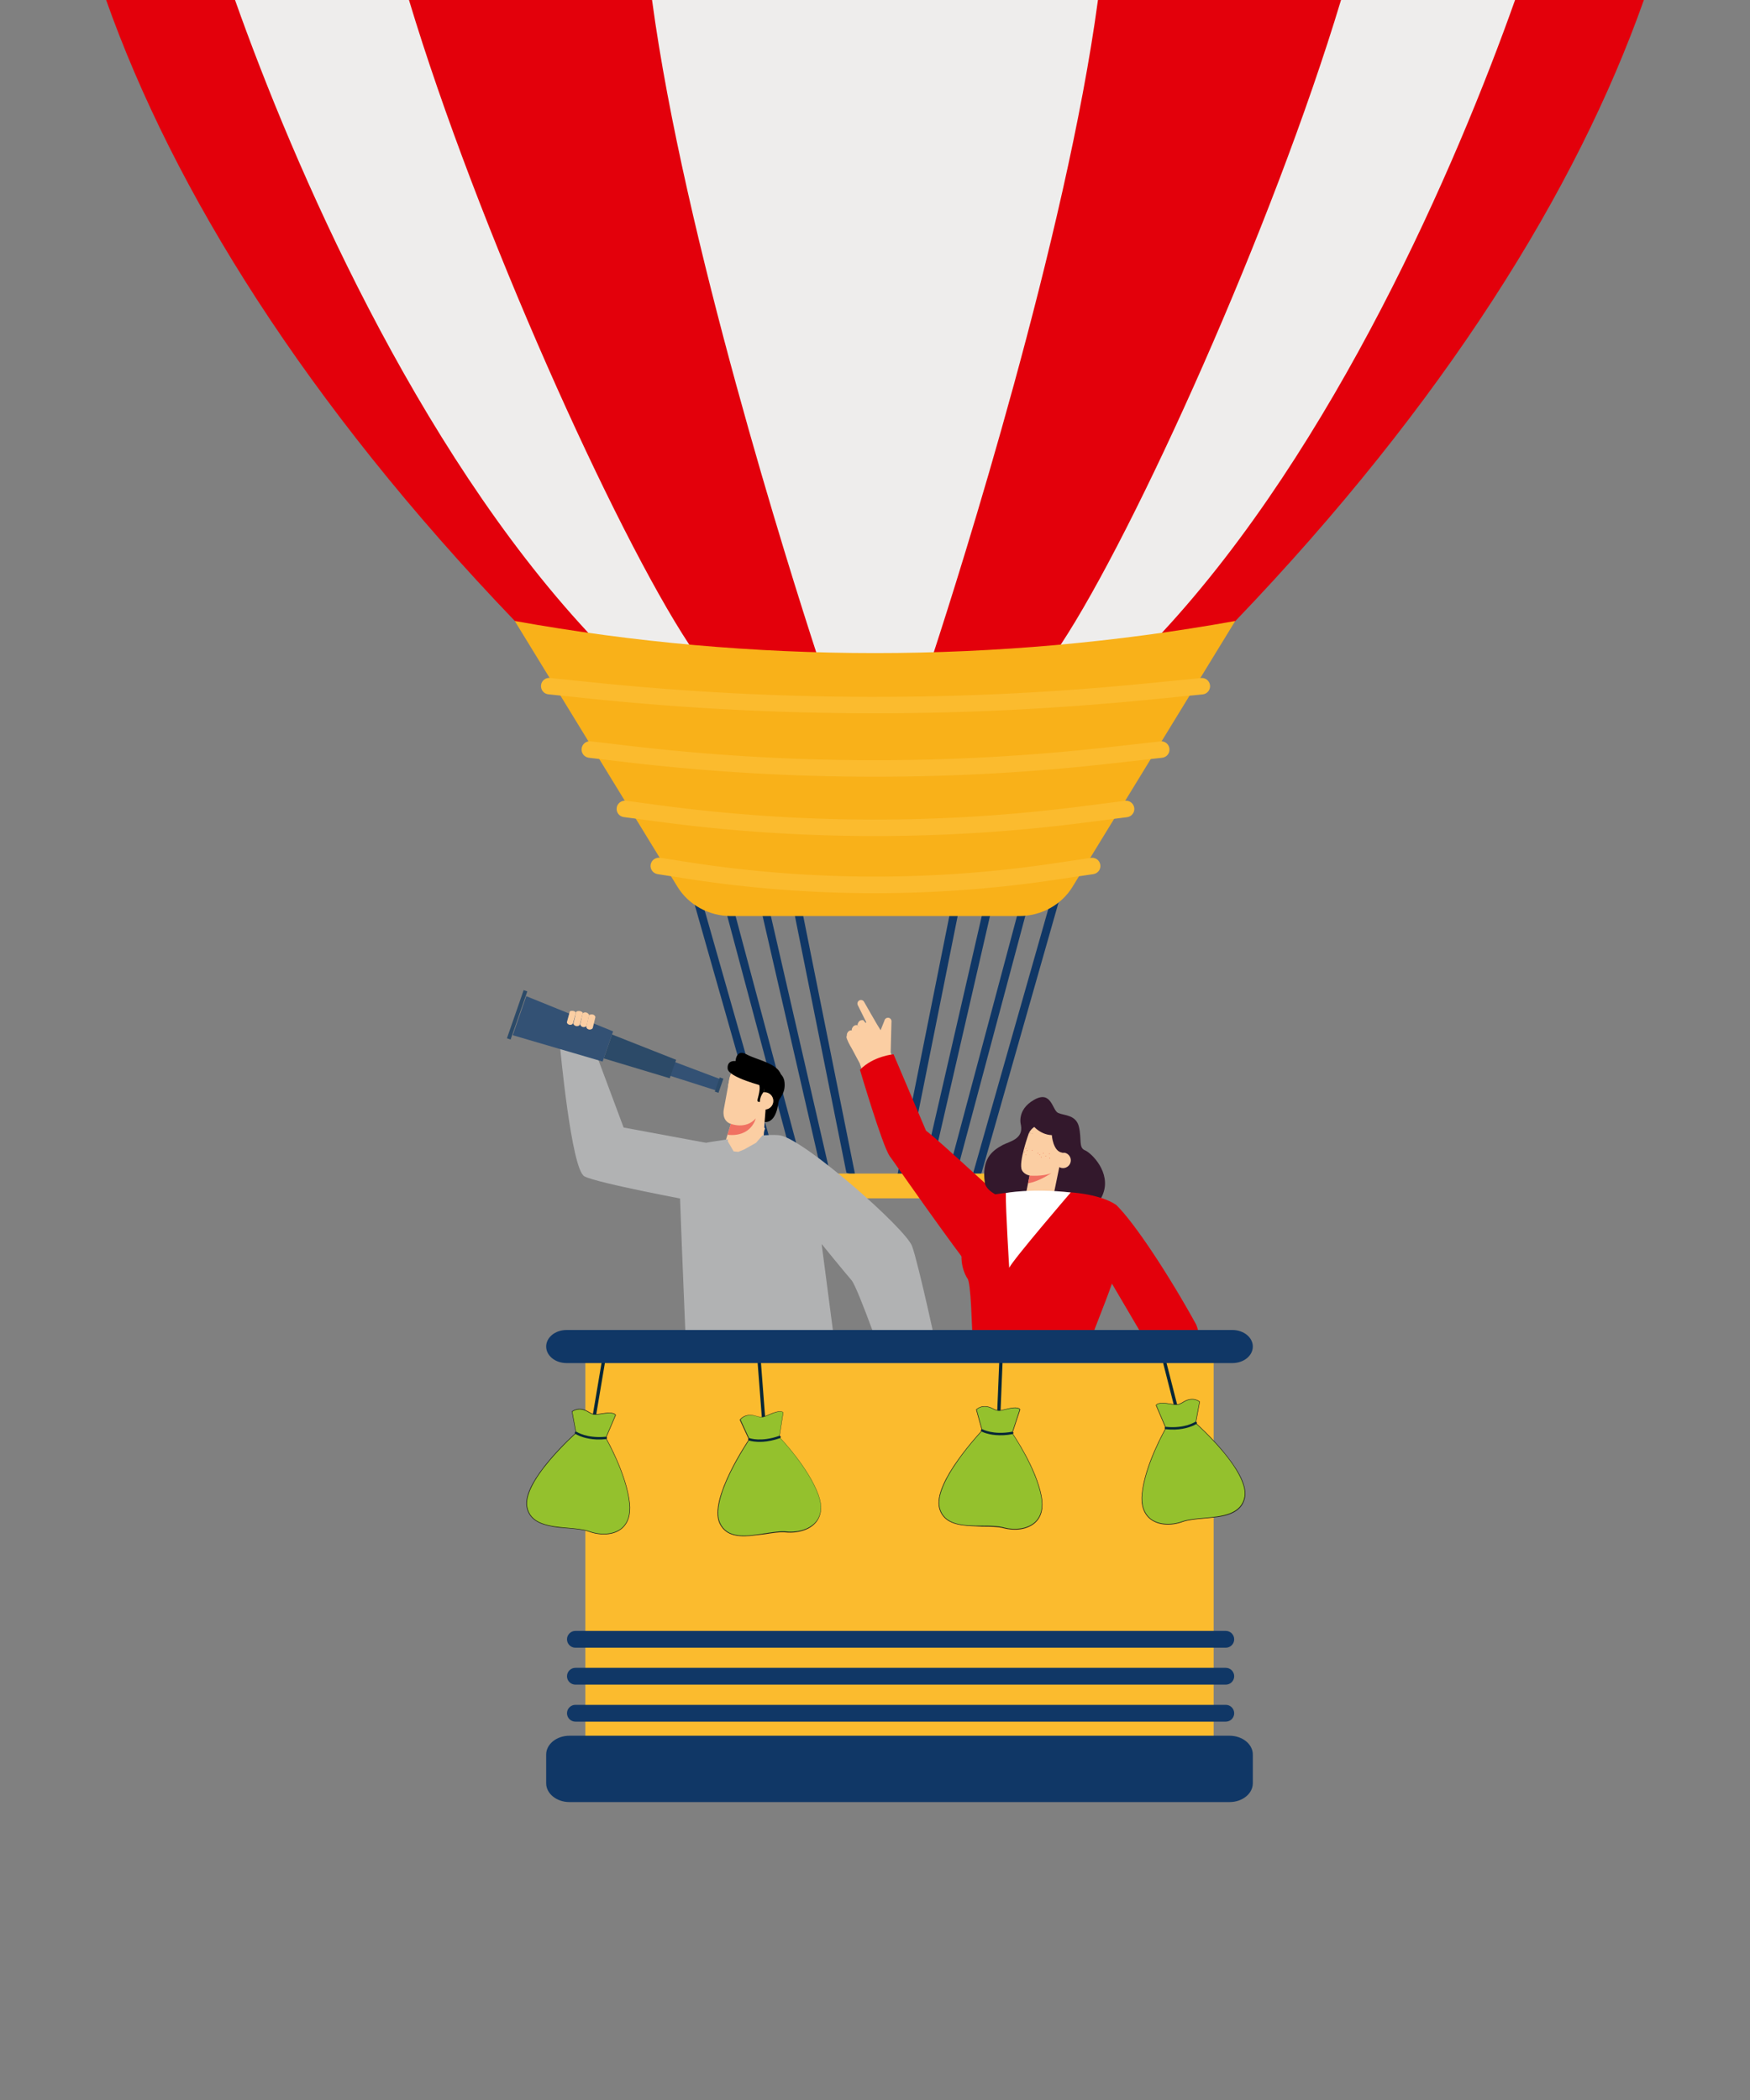 <?xml version="1.0" encoding="utf-8"?>
<!-- Generator: Adobe Illustrator 26.4.1, SVG Export Plug-In . SVG Version: 6.00 Build 0)  -->
<svg version="1.1" id="Layer_1" xmlns="http://www.w3.org/2000/svg" xmlns:xlink="http://www.w3.org/1999/xlink" x="0px" y="0px"
	 viewBox="0 0 2000 2400" style="enable-background:new 0 0 2000 2400;" xml:space="preserve">
<rect x="0" y="0" width="2000" height="2400" fill="#808080" stroke="none"/>
<style type="text/css">
	.st0{fill:#103766;}
	.st1{fill:#FBBB2E;}
	.st2{fill:#E3000B;}
	.st3{fill:#EEEDEC;}
	.st4{fill:#F9B119;}
	.st5{fill:#B1B2B3;}
	.st6{fill:#FBCEA3;}
	.st7{fill:#F07162;}
	.st8{fill:#335174;}
	.st9{fill:#2C4A68;}
	.st10{fill:#33182C;}
	.st11{fill:#EA5942;}
	.st12{fill:#FFFFFF;}
	.st13{fill:#374169;}
	.st14{fill:#072738;}
	.st15{fill:#94C12D;}
	.st16{fill:#1D1D1B;}
</style>
<g>
	<g>
		<g>
			<polygon class="st0" points="889.4,1369.5 730.4,810.7 738.5,805.7 897.6,1364.5 			"/>
		</g>
	</g>
	<g>
		<g>
			<polygon class="st0" points="910.5,1343.7 767.8,809.8 776.5,806.6 919.1,1340.6 			"/>
		</g>
	</g>
	<g>
		<g>
			<polygon class="st0" points="949,1342.6 939.3,1341.7 816.6,807.8 826.2,808.6 			"/>
		</g>
	</g>
	<g>
		<g>
			<polygon class="st0" points="977.6,1344.1 967.3,1340.2 860.2,806.2 870.5,810.2 			"/>
		</g>
	</g>
	<g>
		<g>
			<polygon class="st0" points="1113.5,1369.5 1272.6,810.7 1264.4,805.7 1105.4,1364.5 			"/>
		</g>
	</g>
	<g>
		<g>
			<polygon class="st0" points="1092.4,1343.7 1235.1,809.8 1226.5,806.6 1083.8,1340.6 			"/>
		</g>
	</g>
	<g>
		<g>
			<polygon class="st0" points="1054,1342.6 1063.6,1341.7 1186.4,807.8 1176.8,808.6 			"/>
		</g>
	</g>
	<g>
		<g>
			<polygon class="st0" points="1025.4,1344.1 1035.7,1340.2 1142.7,806.2 1132.4,810.2 			"/>
		</g>
	</g>
	<g>
		<path class="st1" d="M1162,1351.9c-1.4-6.3-6.2-10.7-11.8-10.7H1028h-15.3h-107c-5.6,0-10.4,4.4-11.8,10.7l-39.3,183.3l23.5,6.9
			l37-172.6h97.5h15.3h112.8l37,172.6l23.5-6.9L1162,1351.9z"/>
	</g>
	<g>
		<g>
			<path class="st2" d="M783.4,759.4l-92-16.1l-85-14.9c-6.1-6.2-12.1-12.4-18-18.7l0,0C349.4,460.7,198.2,217.2,121.3,0H393
				l-9.7,139.2l384.2,595.6L783.4,759.4z"/>
		</g>
		<g>
			<path class="st3" d="M808.6,765.6l-101.1-6.3c-5.4-5.3-10.8-10.6-16.1-16.1c-6.5-6.6-12.9-13.3-19.2-20.1
				C474.6,510.4,335.7,189.3,268.6,0h457.8l40.6,411.9l38.4,326.3L808.6,765.6z"/>
		</g>
		<g>
			<path class="st2" d="M939.5,765.6H808.6c-6.3-7.7-13.3-17.4-20.9-28.9C703.1,608.4,545.2,258.6,467.4,0h431.9l39.1,745.5
				L939.5,765.6z"/>
		</g>
		<g>
			<path class="st2" d="M1878.7,0c-76.8,217.2-228.1,460.7-466.9,709.8l0,0c-6,6.2-12,12.4-18,18.7l-85,14.9l-92,16.1l15.9-24.6
				l384.2-595.6L1607.1,0H1878.7z"/>
		</g>
		<g>
			<path class="st3" d="M1731.5,0c-67.1,189.3-206.1,510.4-403.6,723.2c-6.4,6.8-12.7,13.6-19.2,20.1c-5.3,5.5-10.7,10.8-16.1,16.1
				l-101.1,6.3l3.2-27.4l38.4-326.3L1273.7,0H1731.5z"/>
		</g>
		<g>
			<path class="st2" d="M1532.6,0c-77.8,258.6-235.7,608.4-320.3,736.7c-7.6,11.5-14.6,21.2-20.9,28.9h-130.9l1-20.1L1100.7,0
				H1532.6z"/>
		</g>
		<g>
			<path class="st3" d="M1254.8,0c-36.4,271.3-157.7,653.8-187.6,745.4c-4.3,13.1-6.7,20.3-6.7,20.3H939.5c0,0-2.4-7.1-6.7-20.3
				C903,653.8,781.6,271.3,745.2,0H1254.8z"/>
		</g>
		<g>
			<path class="st4" d="M588.3,709.7l185.9,303.7c12.7,20.7,35.9,33.5,60.9,33.5H1000h164.9c25,0,48.2-12.7,60.9-33.5l185.9-303.7
				l0,0C1139.6,758.6,860.4,758.6,588.3,709.7L588.3,709.7z"/>
		</g>
	</g>
	<g>
		<g>
			<g>
				<g>
					<g>
						<g>
							<g>
								<path class="st5" d="M806.5,1306l-93.8-17.4l-32.1-86l-40.6-7c0,0,12.9,140.9,27.9,148.8c15,7.9,124.1,28.1,124.1,28.1
									L806.5,1306z"/>
							</g>
						</g>
					</g>
				</g>
			</g>
		</g>
		<g>
			<g>
				<g>
					<g>
						<path class="st6" d="M832.1,1241l1.6-8.6c1.6-8.8,8.6-15.7,17.5-17.1c15.3-2.3,30.3,7.6,30.3,7.6s4.2,9.7,4.6,10.8
							c0.4,1.1-6-3.5-6-3.5L832.1,1241z"/>
					</g>
				</g>
			</g>
		</g>
		<g>
			<g>
				<g>
					<g>
						<g>
							<g>
								<g>
									<path class="st6" d="M827.2,1267.8l6.7-36.3l49.1-5.4l-6.7,44.6l-2.5,11.4c0,0-1,23.9-3,28.5c-2,4.7-10.8,13.1-23.8,10.7
										c-4.1-0.8-7.6-2.1-10.4-3.6c-5.8-3.1-8.5-10-6.6-16.3l5.3-16.9C824.2,1280.7,827.2,1267.8,827.2,1267.8z"/>
								</g>
							</g>
						</g>
					</g>
				</g>
			</g>
		</g>
		<g>
			<g>
				<g>
					<g>
						<g>
							<g>
								<g>
									<path d="M896.6,1236.9c1.3,12.7-5.8,17.9-6.6,21.5c-0.8,3.6-2.8,28.2-19.4,23.3l2.8-40.8l8.8-14.8l-0.7-3.7
										C881.5,1222.3,895.4,1224.2,896.6,1236.9z"/>
								</g>
							</g>
						</g>
					</g>
				</g>
			</g>
		</g>
		<g>
			<g>
				<g>
					<g>
						<g>
							<g>
								<g>
									<path class="st6" d="M872.2,1267.9c-5.4-1-8.9-6.2-8-11.5c1-5.4,6.2-8.9,11.5-8c5.4,1,8.9,6.2,8,11.5
										C882.7,1265.4,877.6,1268.9,872.2,1267.9z"/>
								</g>
							</g>
						</g>
					</g>
				</g>
			</g>
		</g>
		<g>
			<g>
				<g>
					<g>
						<g>
							<g>
								<g>
									<path class="st7" d="M835.3,1284.4c0,0,17,6.8,28.4-6.2c0,0-4.8,21.6-32.3,18.7L835.3,1284.4z"/>
								</g>
							</g>
						</g>
					</g>
				</g>
			</g>
		</g>
		<g>
			<g>
				<g>
					<g>
						<g>
							<polygon class="st6" points="875.1,1266.4 873.6,1285 867.1,1284.4 870.5,1266 							"/>
						</g>
					</g>
				</g>
			</g>
		</g>
		<g>
			<g>
				<g>
					<g>
						<path d="M853,1204.9c11.7,6.4,35,10.1,39.4,22.9c4.4,12.8-19.1,13.7-19.1,13.7s-40.9-10.1-41.7-20.2c-0.8-10.2,9-8.6,9-8.6
							S841.3,1198.5,853,1204.9z"/>
					</g>
				</g>
			</g>
		</g>
		<g>
			<g>
				<g>
					<g>
						<path d="M866.3,1237.9c-4.6-3.6,10.3-3.7,10.7-3.4c0.4,0.3,7.9,6.1,6.9,5.7c-1.1-0.4-9.4-1.3-9.4-1.3l-1.6,8.9
							c0,0-4.4,4.6-4.5,11.5c0,0-2.7,0.5-2.8-1.7C865.6,1255.6,870.9,1241.5,866.3,1237.9z"/>
					</g>
				</g>
			</g>
		</g>
		<g>
			<g>
				<g>
					<g>
						<path class="st6" d="M1021.5,1590.1c-1.2,1.8-3.5,2.2-5.3,1.1v0c-1.8-1.2-2.2-3.5-1.1-5.3l11.2-22c0.8-1.2,3.5-1.7,5.8-1.6
							c21.8-6.2,24.3-10.5,30.3-11.7l0.9,4.7l4.1,22.7c1.2,6.9,3.6,13.5,7.1,19.5l0.9,1.5c1.1,1.9,0.4,4.4-1.6,5.4
							c-1.8,0.9-4.1,0.2-5.1-1.6l-6.4-11c-0.2-0.3-0.6-0.5-1-0.4c-0.6,0.1-0.9,0.7-0.7,1.3l7.3,17.3c0.8,2-0.2,4-2.3,4.4
							c-2.1,0.4-4.5-0.8-5.3-2.8l-7.4-17.7c-0.2-0.4-0.6-0.6-1-0.6l-0.3,0.1c-0.5,0.1-0.8,0.6-0.7,1.1l4.2,20.8
							c0.4,2-0.7,4.1-2.7,4.6c-2.2,0.6-4.3-0.8-4.8-2.9l-4.3-20.9c-0.1-0.5-0.6-0.8-1.1-0.7l-1,0.2c-0.5,0.1-0.8,0.5-0.7,1l1.4,19.8
							c0.1,2-1.3,3.9-3.3,4.2c-2.2,0.3-4.2-1.3-4.3-3.5c0,0-3.7-30.1-4.7-34.7L1021.5,1590.1z"/>
					</g>
				</g>
			</g>
		</g>
		<g>
			<g>
				<g>
					<g>
						<path class="st5" d="M973.1,1463c-7.7-8.8-34.1-41.3-34.1-41.3l20.5,156.7c0,0-86.2,31.1-173.5,7.4c0,0-6.4-146.3-9.8-242.7
							c-0.6-16.3-0.9-23.8,2.2-28.2c1.5-2.1,3.1-4.2,6.7-5c30.1-6,93-15.3,107.2-12.2c29.4,6.5,142.4,106.3,150,126.3
							c7.5,20.1,31,129.8,31,129.8s-9.8,10.5-59.2,13.9C1014,1567.7,980.7,1471.8,973.1,1463z"/>
					</g>
				</g>
			</g>
		</g>
		<g>
			<g>
				<g>
					<g>
						<polygon class="st8" points="743.3,1222.3 818.3,1246.2 822.9,1233.2 749.2,1205.4 						"/>
					</g>
				</g>
			</g>
			<g>
				<g>
					<g>
						<polygon class="st9" points="690,1209.6 765.4,1232.3 772.7,1211.2 699.5,1182.3 						"/>
					</g>
				</g>
			</g>
			<g>
				<g>
					<g>
						<polygon class="st8" points="586,1183.1 688.7,1213.2 700.7,1178.7 601.5,1138.5 						"/>
					</g>
				</g>
			</g>
			<g>
				<g>
					<g>
						
							<rect x="820.5" y="1231.9" transform="matrix(-0.945 -0.328 0.328 -0.945 1192.418 2682.213)" class="st9" width="4.4" height="17.1"/>
					</g>
				</g>
			</g>
			<g>
				<g>
					<g>
						
							<rect x="589.5" y="1131" transform="matrix(-0.945 -0.328 0.328 -0.945 769.635 2450.176)" class="st9" width="4.4" height="58.2"/>
					</g>
				</g>
			</g>
		</g>
		<g>
			<g>
				<g>
					<g>
						<g>
							<g>
								<g>
									<path class="st6" d="M670.6,1171.7l2.7-11.8c0,0-1.2-2.4-3.5-2.8c-2.3-0.5-3.8,0.8-3.9,1.2l-2.7,11.9
										c-0.3,1.4,0.9,3,2.8,3.5C668.1,1174.2,670.2,1173.3,670.6,1171.7z"/>
								</g>
							</g>
						</g>
					</g>
				</g>
			</g>
			<g>
				<g>
					<g>
						<g>
							<g>
								<g>
									<path class="st6" d="M662.8,1170.7l3.3-13.1c0,0-0.7-1.5-3-2c-2.3-0.5-4.4,0.3-4.5,0.7l-3.2,12.8c-0.4,1.4,0.8,3,2.8,3.5
										C660.2,1173.1,662.4,1172.3,662.8,1170.7z"/>
								</g>
							</g>
						</g>
					</g>
				</g>
			</g>
			<g>
				<g>
					<g>
						<g>
							<g>
								<g>
									<path class="st6" d="M654.9,1169.4l3.3-12.1c0,0-0.6-1.4-2.8-1.9c-2.2-0.5-4.1,0.2-4.2,0.6l-3.2,11.8
										c-0.4,1.3,0.7,2.8,2.5,3.3C652.5,1171.6,654.5,1170.8,654.9,1169.4z"/>
								</g>
							</g>
						</g>
					</g>
				</g>
			</g>
			<g>
				<g>
					<g>
						<g>
							<g>
								<g>
									<path class="st6" d="M677.5,1174.6l2.9-11.9c0.3-1.3-1.4-2.9-2.7-3.2c-2.3-0.5-4.4,0.3-4.5,0.7l-3.1,12.8
										c-0.3,1.4,0.8,3,2.7,3.5C674.9,1177,677.1,1176.1,677.5,1174.6z"/>
								</g>
							</g>
						</g>
					</g>
				</g>
			</g>
		</g>
		<g>
			<path class="st6" d="M832,1298.7l-0.2,5.7l6.6,11.4c0,0,5.2,0.7,5.4,0.6c0.3-0.1,6.8-2.8,6.8-2.8l13.4-7.5l7.4-8.5l3-8.1
				l-2.2-1.3l-23.8,9.7L832,1298.7z"/>
		</g>
	</g>
	<g>
		<g>
			<g>
				<g>
					<g>
						<g>
							<g>
								<path class="st6" d="M1369,1531.2c0.1-10.1-25.6-54.6-36-74c-16.1,14-39.4,25.4-49.9,29.3c10.3,16.4,22,37.7,26.9,45.4
									c5.1,7.9-14.8,70.5-21.9,82.5l25.3,29.3C1330.9,1627.7,1368.5,1566.2,1369,1531.2z"/>
							</g>
						</g>
					</g>
				</g>
			</g>
		</g>
		<g>
			<g>
				<g>
					<polygon class="st6" points="1017.9,1203.1 1056.7,1292.1 1106.9,1344.7 1078.2,1398 1016.6,1315.6 982.8,1216 					"/>
				</g>
			</g>
		</g>
		<g>
			<g>
				<g>
					<g>
						<g>
							<g>
								<g>
									<path class="st6" d="M1016.7,1206c2.3-0.9,0.9,3.3,1.1,1.8l1-39.8c0.4-2.2-1-4.4-3.2-4.8c-2.2-0.4-4.4,1-4.8,3.2l-4.4,11
										c-2.9-4.2-18.8-32.3-18.8-32.3c-1-2.1-3.7-2.9-5.7-1.7c-1.9,1.1-2.5,3.5-1.5,5.5l9.4,18.9c0.1,0.3,0.1,0.6,0,0.9l0,0l0,0
										c-0.1,0.2-0.2,0.3-0.3,0.4l-0.9,0.6c-0.2,0.2-0.5,0.2-0.7,0.2c-4.1,2.7-9.3,6.3-13.7,9c-3.2,1.9-6.5,2.5-6.8,6.1
										c-0.2,2.1,4.1,10.2,5.9,13l11.2,20.9C989.9,1215.3,997.7,1221,1016.7,1206z"/>
								</g>
							</g>
						</g>
					</g>
				</g>
			</g>
			<g>
				<g>
					<g>
						<g>
							<g>
								<g>
									<path class="st6" d="M982.3,1166.9c-2.1,1.8-2.5,4.6-2.1,5.1l13.5,16c1.5,1.8,4.2,2.2,6.1,0.8c2.1-1.5,2.4-4.5,0.8-6.4
										l-13.9-16.4C986.7,1166,984.4,1165.2,982.3,1166.9z"/>
								</g>
							</g>
						</g>
					</g>
				</g>
			</g>
			<g>
				<g>
					<g>
						<g>
							<g>
								<g>
									<path class="st6" d="M975.7,1172.6c-2.1,1.7-2.6,4.5-2.2,5l13.2,16.3c1.5,1.8,4.2,2.3,6.1,0.9c2.1-1.5,2.5-4.4,0.9-6.4
										l-13.6-16.7C980.1,1171.8,977.8,1170.9,975.7,1172.6z"/>
								</g>
							</g>
						</g>
					</g>
				</g>
			</g>
			<g>
				<g>
					<g>
						<g>
							<g>
								<g>
									<path class="st6" d="M970,1178.5c-2,1.6-2.5,4.2-2.1,4.7l12.2,15.3c1.4,1.7,3.9,2.2,5.7,0.9c2-1.4,2.4-4.1,0.9-6
										l-12.5-15.7C974.1,1177.8,972,1176.9,970,1178.5z"/>
								</g>
							</g>
						</g>
					</g>
				</g>
			</g>
		</g>
		<g>
			<g>
				<g>
					<path class="st2" d="M1058.3,1292.2c17.5,13.1,88.8,81.1,95.1,83.4c0.5,0.2,1.4,0.3,2.5,0.5l-39.7,81.2
						c-2.1,0-37.3-47.3-99.6-136.4C1032.1,1295.8,1041.3,1290.2,1058.3,1292.2z"/>
				</g>
			</g>
		</g>
		<g>
			<g>
				<g>
					<g>
						<g>
							<g>
								<g>
									<path class="st10" d="M1166.8,1285.8c0,0-5.4-17.2,14.9-28.8c20.2-11.6,20.7,12,27.7,15c7,3,20.4,1.9,23.7,15.9
										c3.3,14.1-0.6,23.7,6.8,26.7c7.4,3,30.2,25.3,20.7,49.9c-9.4,24.6-34,20.3-34,20.3s-97.5-7.3-101.1-33.3
										c-3.6-26,7.1-35.8,20.4-42.9C1154,1304.4,1169.8,1301.8,1166.8,1285.8z"/>
								</g>
							</g>
						</g>
					</g>
				</g>
			</g>
		</g>
		<g>
			<g>
				<g>
					<g>
						<g>
							<g>
								<g>
									<g>
										<path class="st6" d="M1175.9,1294.9c0,0-12.3,33.6-8,42.4c0,0,2,4.7,8.8,6.2l-4.4,21.7l30.6,6.3l14.6-71.1L1175.9,1294.9z
											"/>
									</g>
								</g>
							</g>
						</g>
					</g>
				</g>
			</g>
		</g>
		<g>
			<g>
				<g>
					<g>
						<g>
							<g>
								<g>
									<g>
										<path class="st7" d="M1174.9,1352.3l1.8-8.8c0,0,15,1.4,25-2.9C1201.7,1340.6,1187,1350.6,1174.9,1352.3z"/>
									</g>
								</g>
							</g>
						</g>
					</g>
				</g>
			</g>
		</g>
		<g>
			<g>
				<g>
					<g>
						<g>
							<g>
								<g>
									<g>
										<path class="st6" d="M1206.2,1324.3c-1,4.8,2.1,9.5,6.9,10.5c4.8,1,9.5-2.1,10.5-6.9c1-4.8-2.1-9.5-6.9-10.5
											C1211.8,1316.4,1207.1,1319.5,1206.2,1324.3z"/>
									</g>
								</g>
							</g>
						</g>
					</g>
				</g>
			</g>
		</g>
		<g>
			<g>
				<g>
					<g>
						<g>
							<g>
								<g>
									<path class="st6" d="M1175.9,1294.9c0,0,5.4-12.8,23.6-10.7c18.2,2.2,17.9,16.1,17.9,16.1l-21.3,0l-18.8-5.3L1175.9,1294.9
										z"/>
								</g>
							</g>
						</g>
					</g>
				</g>
			</g>
		</g>
		<g>
			<g>
				<g>
					<g>
						<g>
							<g>
								<g>
									<path class="st10" d="M1178.2,1283.6c0,0,8.9,13.2,23.9,13.7c0,0,1.2,18.6,11.8,20c10.6,1.3,9.9-24.3,9.9-24.3
										s-17.9-12-19.2-12.2c-1.2-0.3-21.7-5.7-21.7-5.7L1178.2,1283.6z"/>
								</g>
							</g>
						</g>
					</g>
				</g>
			</g>
		</g>
		<g>
			<g>
				<g>
					<g>
						<g>
							<g>
								<g>
									<g>
										<path class="st11" d="M1186.2,1318.4c0.4,0.1,0.6-0.6,0.1-0.7C1185.9,1317.6,1185.8,1318.3,1186.2,1318.4L1186.2,1318.4z"
											/>
									</g>
								</g>
							</g>
						</g>
					</g>
				</g>
			</g>
		</g>
		<g>
			<g>
				<g>
					<g>
						<g>
							<g>
								<g>
									<g>
										<path class="st11" d="M1188.1,1320.1c0.4,0.1,0.6-0.6,0.1-0.7C1187.8,1319.3,1187.6,1320,1188.1,1320.1L1188.1,1320.1z"/>
									</g>
								</g>
							</g>
						</g>
					</g>
				</g>
			</g>
		</g>
		<g>
			<g>
				<g>
					<g>
						<g>
							<g>
								<g>
									<g>
										<path class="st11" d="M1192.4,1318.4c0.4,0.1,0.6-0.6,0.1-0.7C1192.1,1317.6,1191.9,1318.3,1192.4,1318.4L1192.4,1318.4z"
											/>
									</g>
								</g>
							</g>
						</g>
					</g>
				</g>
			</g>
		</g>
		<g>
			<g>
				<g>
					<g>
						<g>
							<g>
								<g>
									<g>
										<path class="st11" d="M1195.1,1321.5c0.4,0.1,0.6-0.6,0.1-0.7C1194.8,1320.8,1194.7,1321.4,1195.1,1321.5L1195.1,1321.5z"
											/>
									</g>
								</g>
							</g>
						</g>
					</g>
				</g>
			</g>
		</g>
		<g>
			<g>
				<g>
					<g>
						<g>
							<g>
								<g>
									<g>
										<path class="st11" d="M1199.2,1318.9c0.4,0.1,0.6-0.6,0.1-0.7C1198.9,1318.1,1198.8,1318.8,1199.2,1318.9L1199.2,1318.9z"
											/>
									</g>
								</g>
							</g>
						</g>
					</g>
				</g>
			</g>
		</g>
		<g>
			<g>
				<g>
					<g>
						<g>
							<g>
								<g>
									<g>
										<path class="st11" d="M1199.5,1324.1c0.4,0.1,0.6-0.6,0.1-0.7C1199.2,1323.3,1199,1324,1199.5,1324.1L1199.5,1324.1z"/>
									</g>
								</g>
							</g>
						</g>
					</g>
				</g>
			</g>
		</g>
		<g>
			<g>
				<g>
					<g>
						<g>
							<g>
								<g>
									<g>
										<path class="st11" d="M1179.7,1315c0.4,0.1,0.6-0.6,0.1-0.7C1179.4,1314.2,1179.3,1314.9,1179.7,1315L1179.7,1315z"/>
									</g>
								</g>
							</g>
						</g>
					</g>
				</g>
			</g>
		</g>
		<g>
			<g>
				<g>
					<g>
						<g>
							<g>
								<g>
									<g>
										<path class="st11" d="M1173.7,1315.4c0.4,0.1,0.6-0.6,0.1-0.7C1173.4,1314.6,1173.3,1315.3,1173.7,1315.4L1173.7,1315.4z"
											/>
									</g>
								</g>
							</g>
						</g>
					</g>
				</g>
			</g>
		</g>
		<g>
			<g>
				<g>
					<g>
						<g>
							<g>
								<g>
									<g>
										<path class="st11" d="M1172.5,1320.2c0.4,0.1,0.6-0.6,0.1-0.7C1172.2,1319.4,1172.1,1320.1,1172.5,1320.2L1172.5,1320.2z"
											/>
									</g>
								</g>
							</g>
						</g>
					</g>
				</g>
			</g>
		</g>
		<g>
			<g>
				<g>
					<g>
						<g>
							<g>
								<g>
									<g>
										<path class="st11" d="M1170.8,1316.9c0.4,0.1,0.6-0.6,0.1-0.7C1170.5,1316.1,1170.3,1316.8,1170.8,1316.9L1170.8,1316.9z"
											/>
									</g>
								</g>
							</g>
						</g>
					</g>
				</g>
			</g>
		</g>
		<g>
			<g>
				<g>
					<g>
						<g>
							<g>
								<g>
									<g>
										<path class="st11" d="M1172.2,1312.7c0.4,0.1,0.6-0.6,0.1-0.7C1171.9,1311.9,1171.7,1312.6,1172.2,1312.7L1172.2,1312.7z"
											/>
									</g>
								</g>
							</g>
						</g>
					</g>
				</g>
			</g>
		</g>
		<g>
			<g>
				<g>
					<g>
						<g>
							<g>
								<g>
									<g>
										<path class="st11" d="M1190.1,1322.8c0.4,0.1,0.6-0.6,0.1-0.7C1189.8,1322,1189.7,1322.7,1190.1,1322.8L1190.1,1322.8z"/>
									</g>
								</g>
							</g>
						</g>
					</g>
				</g>
			</g>
		</g>
		<g>
			<g>
				<g>
					<g>
						<g>
							<g>
								<path class="st2" d="M1057.9,1781.6c-1.9,9.4,1.3,29.8,3.1,39.1c133.1,68.7,283.9-11.5,283.9-11.5
									c-8.9-64-27.5-137-52.1-194.2c-2.4-5.5-11-27.9-20.4-47.6c-8.2-17.3-17.3-32.3-18.4-34.9c-1.4-3.3-5-6-4.6-8.5
									c0.5-3.3,12.3-31.1,21.4-57l40,68.1c38.9-12.1,56.7-20.5,56.7-20.5c-30.3-55.3-70.5-116.8-91.8-137.5
									c-18.7-12.9-56.8-16.3-75.7-14.5c-23.7-0.4-43-1.1-62.6,2.4l0,0c-3.8,4.5-31.6,47.4-35.3,55.9c-5.6,12.3-3.6,28.4,3.2,39.8
									c4.7,2.9,5.3,60.9,6.2,65.1C1071.4,1600.4,1057,1697.7,1057.9,1781.6z"/>
							</g>
						</g>
					</g>
				</g>
			</g>
		</g>
		<g>
			<g>
				<g>
					<g>
						<g>
							<g>
								<path d="M1233.7,1526.6C1233.7,1526.6,1233.7,1526.6,1233.7,1526.6l15.6-1.6c0.4,0,0.7-0.4,0.6-0.8c0-0.4-0.4-0.7-0.8-0.6
									l-15.5,1.6c-0.4,0-0.7,0.4-0.6,0.8C1233,1526.4,1233.3,1526.6,1233.7,1526.6z"/>
							</g>
						</g>
					</g>
				</g>
			</g>
		</g>
		<g>
			<g>
				<g>
					<g>
						<g>
							<g>
								<g>
									<path class="st7" d="M1284,1613.6c0,0-6.9-2.1-13-5.5c-6.1-3.4-6.4,2-5.3,4.1c1.1,2.1,7.9,9.2,7.9,9.2L1284,1613.6z"/>
								</g>
							</g>
						</g>
					</g>
				</g>
			</g>
			<g>
				<g>
					<g>
						<g>
							<g>
								<g>
									<path class="st6" d="M1291.6,1607c-0.1,0.2-3.3,5.8-3.4,6c-10,1.4-21.6,3-24.4,3.4c-5.2,0.7-22,8.9-26.8,14.2
										c-8.6,9.6-2.5,9.3-2.5,9.3c-8,10.8,1.9,9,1.9,9c-8,9.1,1.6,9.2,1.6,9.2c-3.8,5.3-2.5,7.4-0.7,8.2c1.3,0.6,2.8,0.5,4-0.2
										c2.3-1.2,7.3-4,12.5-6.9l0,0c0,0,16.9-5.5,47.7-11.8l11.9-3.7L1291.6,1607z"/>
								</g>
							</g>
						</g>
					</g>
				</g>
			</g>
			<g>
				<g>
					<g>
						<g>
							<g>
								<g>
									<g>
										<g>
											<g>
												<g>
													<g>
														<g>
															<g>
																<g>
																	<path class="st7" d="M1248.1,1649.8c0.3-0.1,0.5,0.1,0.7,0.3c0.2,0.3,0.1,0.7-0.2,0.9c-4.3,2.4-10.1,7.6-10.1,7.6
																		c-0.3,0.2-0.7,0.2-0.9-0.1c-0.2-0.3-0.2-0.7,0.1-0.9c0.2-0.2,6-5.3,10.4-7.8
																		C1248,1649.9,1248.1,1649.8,1248.1,1649.8z"/>
																</g>
															</g>
														</g>
													</g>
												</g>
											</g>
										</g>
									</g>
								</g>
							</g>
						</g>
					</g>
				</g>
				<g>
					<g>
						<g>
							<g>
								<g>
									<g>
										<g>
											<g>
												<g>
													<g>
														<g>
															<g>
																<g>
																	<path class="st7" d="M1246.5,1641.9c0.3-0.1,0.6,0.1,0.7,0.4c0.1,0.3,0,0.7-0.3,0.8c-5.5,2.3-10,6.2-10,6.3
																		c-0.3,0.2-0.7,0.2-0.9,0c-0.2-0.3-0.2-0.7,0-0.9c0.2-0.2,4.6-4.2,10.4-6.5
																		C1246.4,1642,1246.5,1641.9,1246.5,1641.9z"/>
																</g>
															</g>
														</g>
													</g>
												</g>
											</g>
										</g>
									</g>
								</g>
							</g>
						</g>
					</g>
				</g>
				<g>
					<g>
						<g>
							<g>
								<g>
									<g>
										<g>
											<g>
												<g>
													<g>
														<g>
															<g>
																<g>
																	<path class="st7" d="M1243.3,1633.2c0.3-0.1,0.6,0.1,0.7,0.4c0.1,0.3,0,0.7-0.3,0.8c-4.7,2.1-8.6,5.9-8.7,5.9
																		c-0.2,0.2-0.7,0.2-0.9,0c-0.2-0.2-0.2-0.7,0-0.9c0.2-0.2,4.1-4,9-6.2C1243.2,1633.3,1243.2,1633.2,1243.3,1633.2z"
																		/>
																</g>
															</g>
														</g>
													</g>
												</g>
											</g>
										</g>
									</g>
								</g>
							</g>
						</g>
					</g>
				</g>
			</g>
		</g>
		<g>
			<g>
				<g>
					<path class="st2" d="M1367.4,1514.7c0,0,6,13.5,1.6,32.7c-4.5,19.3-23,70.2-49.9,93.1c0,0-21.8-24-28.2-37.7
						c0,0,20.9-67.4,20.4-76.2c-0.5-8.8,25.9-18.8,25.9-18.8L1367.4,1514.7z"/>
				</g>
			</g>
		</g>
		<g>
			<g>
				<g>
					<path class="st2" d="M1058.3,1292.2l-37.1-87.3c0,0-23,1.9-38.4,17.7c0,0,25.6,86.7,33.8,98.3c8.1,11.6,37.1,1.9,37.1,1.9
						L1058.3,1292.2z"/>
				</g>
			</g>
		</g>
		<g>
			<g>
				<g>
					<path class="st12" d="M1223.7,1362.8c0,0-65.9,76.7-70.3,86.1c0,0-4.1-65.6-3.9-85.5
						C1149.5,1363.4,1178.8,1357.8,1223.7,1362.8z"/>
				</g>
			</g>
		</g>
		<g>
			<g>
				<g>
					<polygon class="st13" points="1278,1581.8 1160.2,1623.1 1138.2,1593.2 1117.3,1621.4 1084.7,1590.7 1116.6,1633.2 
						1138.2,1609.2 1159.9,1636.9 					"/>
				</g>
			</g>
		</g>
		<g>
			<g>
				<g>
					<polygon points="1117.4,1622.3 1138.6,1593.6 1137.7,1592.9 1117.2,1620.5 1085,1590.3 1084.3,1591.1 					"/>
				</g>
			</g>
		</g>
	</g>
	<g>
		<polygon class="st1" points="1028,1542.1 965.8,1542.1 669,1542.1 669,2031.2 965.8,2031.2 1028,2031.2 1387,2031.2 1387,1542.1 
					"/>
	</g>
	<g>
		<g>
			<path class="st1" d="M999.6,815.2c-107.9,0-215.7-5.5-322.8-16.5l-50.1-5.2c-5.2-0.5-8.9-5.2-8.4-10.3c0.5-5.2,5.2-9,10.3-8.4
				l50.1,5.2c209.3,21.5,421.6,21.9,631,1.1l62.9-6.2c5.2-0.6,9.8,3.3,10.3,8.4c0.5,5.2-3.3,9.8-8.4,10.3l-62.9,6.2
				C1208,810,1103.8,815.2,999.6,815.2z"/>
		</g>
	</g>
	<g>
		<g>
			<path class="st1" d="M999.7,887.7c-94.5,0-189-5.5-282.9-16.5L673,866c-5.2-0.6-8.9-5.3-8.3-10.5c0.6-5.2,5.3-8.9,10.5-8.3
				l43.9,5.2c183.1,21.5,368.7,21.9,551.9,1.1l55.1-6.2c5.2-0.6,9.8,3.1,10.4,8.3c0.6,5.2-3.1,9.8-8.3,10.4l-55.1,6.2
				C1182.3,882.6,1091,887.7,999.7,887.7z"/>
		</g>
	</g>
	<g>
		<g>
			<path class="st1" d="M999.8,955.5c-83,0-166-5.5-248.4-16.6l-38.5-5.1c-5.2-0.7-8.8-5.4-8.1-10.6c0.7-5.2,5.5-8.7,10.6-8.1
				l38.5,5.2c160.4,21.5,323,21.8,483.5,1.1l48.3-6.2c5.2-0.7,9.9,3,10.6,8.1c0.7,5.2-3,9.9-8.1,10.6l-48.3,6.2
				C1160.2,950.4,1080,955.5,999.8,955.5z"/>
		</g>
	</g>
	<g>
		<g>
			<path class="st1" d="M999.9,1020.8c-71.9,0-143.8-5.5-215.1-16.6l-33.3-5.2c-5.1-0.8-8.7-5.6-7.9-10.8c0.8-5.1,5.6-8.6,10.8-7.9
				l33.3,5.2c138.4,21.4,278.8,21.8,417.3,1.1l41.8-6.2c5.1-0.8,9.9,2.8,10.7,7.9c0.8,5.2-2.8,9.9-7.9,10.7l-41.8,6.2
				C1138.8,1015.6,1069.4,1020.8,999.9,1020.8z"/>
		</g>
	</g>
	<g>
		
			<rect x="636.5" y="1594.5" transform="matrix(0.166 -0.986 0.986 0.166 -1004.585 2004.962)" class="st14" width="93" height="3.8"/>
	</g>
	<g>
		
			<rect x="869.1" y="1550.4" transform="matrix(0.997 -7.655779e-02 7.655779e-02 0.997 -119.858 71.376)" class="st14" width="3.8" height="97.2"/>
	</g>
	<g>
		
			<rect x="1096.8" y="1591.1" transform="matrix(4.100850e-02 -0.999 0.999 4.100850e-02 -495.877 2669.369)" class="st14" width="91.6" height="3.8"/>
	</g>
	<g>
		
			<rect x="1336.9" y="1545.9" transform="matrix(0.969 -0.247 0.247 0.969 -350.677 379.529)" class="st14" width="3.8" height="85.8"/>
	</g>
	<g>
		<g>
			<g>
				<g>
					<path class="st15" d="M658.3,1637.7c0,0-61.2,54.3-56.1,84.2c5.1,29.9,50.1,21.1,71.2,28.6c21.2,7.6,49.7,1.8,46-32.4
						c-3.7-34.3-27.1-74.6-27.1-74.6L658.3,1637.7z"/>
				</g>
			</g>
		</g>
		<g>
			<g>
				<g>
					<path class="st15" d="M658.3,1637.7l-4.5-24.4c0,0,7.3-6.6,18.5,0.3c7.9,4.8,8.4,2.9,19.5,1.6c11.1-1.3,11.7,2.2,11.7,2.2
						l-11.1,26.1l-31,9.3L658.3,1637.7z"/>
				</g>
			</g>
		</g>
		<g>
			<g>
				<path class="st16" d="M631.8,1744.8c-14.6-2.5-27.4-7.8-30-22.9c-1.2-6.9,1.1-15.6,6.7-26c4.5-8.2,11-17.5,19.6-27.6
					c13.8-16.3,28.3-29.4,29.9-30.8l-4.5-24.4l0.1-0.1c0.1-0.1,7.7-6.6,18.8,0.2c5.9,3.7,7.6,3.4,13.1,2.5c1.6-0.3,3.7-0.6,6.2-0.9
					c11.3-1.3,12.1,2.3,12.1,2.5l0,0.1l-11.1,26c1.5,2.6,23.5,41.6,27.1,74.5c1.4,13.2-1.9,23.4-9.6,29.5
					c-4.5,3.6-10.5,5.7-17.4,6.1c-6.3,0.4-13-0.6-19.4-2.9c-6.4-2.3-15-3.1-24.1-3.9C643.5,1746.3,637.5,1745.8,631.8,1744.8z
					 M654.1,1613.4l4.5,24.4l-0.1,0.1c-0.2,0.1-15.4,13.8-29.9,30.8c-19.1,22.6-28.1,40.9-26.1,53c1.5,9.2,7.1,15.5,16.9,19.2
					c8.7,3.3,19.5,4.3,29.9,5.2c9.1,0.8,17.8,1.6,24.3,3.9c13.5,4.8,27.7,3.6,36.2-3.1c7.5-5.9,10.8-16,9.4-29
					c-3.6-33.8-26.8-74-27.1-74.4l-0.1-0.1l0.1-0.1l11.1-26c-0.2-0.5-1.7-3.1-11.4-1.9c-2.6,0.3-4.6,0.6-6.2,0.9
					c-5.5,0.9-7.4,1.2-13.5-2.5C662.1,1607.7,655.1,1612.6,654.1,1613.4z"/>
			</g>
		</g>
		<g>
			<g>
				<g>
					<path class="st14" d="M673.4,1644.2c-2.7-0.5-4.9-1-6.8-1.6c-5.9-1.8-8.9-3.8-9.1-3.9c-0.6-0.4-0.8-1.3-0.4-1.9
						c0.4-0.6,1.3-0.8,1.9-0.4c0.1,0,3,1.9,8.5,3.6c5.1,1.5,13.5,3.1,24.7,2c0.8-0.1,1.4,0.5,1.5,1.2c0.1,0.8-0.5,1.4-1.2,1.5
						C684.8,1645.6,678.4,1645.1,673.4,1644.2z"/>
				</g>
			</g>
		</g>
	</g>
	<g>
		<g>
			<g>
				<g>
					<path class="st15" d="M1366.5,1626.3c0,0,61.2,54.3,56.1,84.2s-50.1,21.1-71.2,28.6c-21.2,7.6-49.7,1.8-46-32.4
						c3.7-34.3,27.1-74.6,27.1-74.6L1366.5,1626.3z"/>
				</g>
			</g>
		</g>
		<g>
			<g>
				<g>
					<path class="st15" d="M1366.5,1626.3l4.5-24.4c0,0-7.4-6.6-18.5,0.3c-7.9,4.8-8.4,2.9-19.5,1.6s-11.7,2.2-11.7,2.2l11.1,26.1
						l31,9.2L1366.5,1626.3z"/>
				</g>
			</g>
		</g>
		<g>
			<g>
				<path class="st16" d="M1375.5,1735.5c-9.1,0.8-17.7,1.6-24.1,3.9c-6.4,2.3-13.1,3.3-19.4,2.9c-6.9-0.4-12.9-2.6-17.4-6.1
					c-7.7-6.1-11.1-16.3-9.6-29.5c3.5-33,25.6-71.9,27.1-74.5l-11.1-26l0-0.1c0-0.2,0.8-3.8,12.1-2.5c2.6,0.3,4.6,0.6,6.2,0.9
					c5.5,0.9,7.1,1.2,13.1-2.5c11.2-6.9,18.7-0.3,18.8-0.2l0.1,0.1l-4.5,24.4c1.5,1.4,16.1,14.5,29.9,30.8
					c8.5,10.1,15.1,19.3,19.6,27.6c5.6,10.3,7.8,19.1,6.7,26c-2.6,15.1-15.3,20.5-30,22.9C1387.2,1734.4,1381.3,1735,1375.5,1735.5z
					 M1352.7,1602.5c-6.1,3.8-8,3.5-13.5,2.5c-1.6-0.3-3.7-0.6-6.2-0.9c-9.7-1.1-11.2,1.4-11.4,1.9l11.1,26l0.1,0.1l-0.1,0.1
					c-0.2,0.4-23.4,40.6-27.1,74.4c-1.4,13,1.9,23,9.4,29c8.5,6.7,22.7,7.9,36.2,3.1c6.5-2.3,15.1-3.1,24.3-3.9
					c10.4-0.9,21.2-1.9,29.9-5.2c9.8-3.8,15.3-10,16.9-19.2c2-12.1-7-30.5-26.1-53c-14.5-17.1-29.8-30.7-29.9-30.8l-0.1-0.1
					l4.5-24.4C1369.6,1601.2,1362.7,1596.3,1352.7,1602.5z"/>
			</g>
		</g>
		<g>
			<g>
				<g>
					<path class="st14" d="M1351.4,1632.9c2.7-0.5,4.9-1,6.8-1.6c5.9-1.8,8.9-3.8,9.1-3.9c0.6-0.4,0.8-1.3,0.4-1.9
						c-0.4-0.6-1.3-0.8-1.9-0.4c-0.1,0-3,1.9-8.5,3.6c-5.1,1.5-13.5,3.1-24.7,2c-0.8-0.1-1.4,0.5-1.5,1.2c-0.1,0.8,0.5,1.4,1.2,1.5
						C1339.9,1634.2,1346.4,1633.8,1351.4,1632.9z"/>
				</g>
			</g>
		</g>
	</g>
	<g>
		<g>
			<g>
				<g>
					<path class="st15" d="M856.3,1645c0,0-46,67.6-33.8,95.3c12.2,27.7,53.7,8.2,76.1,10.3c22.4,2.2,48.6-10.4,36.7-42.7
						c-11.9-32.3-44.5-65.7-44.5-65.7L856.3,1645z"/>
				</g>
			</g>
		</g>
		<g>
			<g>
				<g>
					<path class="st15" d="M856.3,1645l-10.4-22.5c0,0,5.5-8.2,18-4.2c8.8,2.8,8.9,0.7,19.3-3.2c10.5-4,11.9-0.7,11.9-0.7l-4.4,28
						l-27.8,16.5L856.3,1645z"/>
				</g>
			</g>
		</g>
		<g>
			<g>
				<path class="st16" d="M856.8,1755.4c-14.8,1.2-28.5-0.9-34.7-14.9c-2.8-6.4-2.8-15.4,0.1-26.8c2.3-9.1,6.4-19.7,12.2-31.5
					c9.4-19.2,20.3-35.4,21.4-37.1l-10.4-22.5l0.1-0.1c0.1-0.1,5.8-8.3,18.3-4.4c6.7,2.1,8.2,1.4,13.3-0.8c1.5-0.7,3.4-1.5,5.8-2.4
					c10.6-4,12.3-0.7,12.3-0.5l0,0.1l-4.4,27.9c2.1,2.2,33,34.6,44.5,65.7c4.6,12.5,3.9,23.2-2.1,31c-3.5,4.6-8.8,8.1-15.4,10.2
					c-6,1.9-12.8,2.6-19.5,2c-6.8-0.7-15.3,0.7-24.3,2.1C868.5,1754,862.6,1754.9,856.8,1755.4z M846.3,1622.5l10.4,22.5l-0.1,0.1
					c-0.1,0.2-11.6,17.1-21.5,37.2c-13,26.6-17.3,46.5-12.3,57.8c3.7,8.5,10.6,13.3,21.1,14.5c9.2,1.1,19.9-0.6,30.3-2.2
					c9.1-1.4,17.6-2.8,24.5-2.1c14.2,1.4,27.7-3.3,34.3-11.9c5.9-7.6,6.6-18.1,2-30.4c-11.8-31.9-44.1-65.2-44.4-65.5l-0.1-0.1
					l0-0.2l4.4-27.9c-0.3-0.4-2.4-2.5-11.5,0.9c-2.4,0.9-4.3,1.7-5.8,2.4c-5.1,2.2-6.8,3-13.7,0.8
					C852.6,1615,847.1,1621.4,846.3,1622.5z"/>
			</g>
		</g>
		<g>
			<g>
				<g>
					<path class="st14" d="M872.5,1647.7c-2.7,0.2-5,0.2-6.9,0.1c-6.1-0.3-9.6-1.5-9.7-1.5c-0.7-0.3-1.1-1-0.8-1.8
						c0.3-0.7,1-1.1,1.8-0.8c0.1,0,3.4,1.2,9.1,1.4c5.3,0.2,13.9-0.3,24.4-4.1c0.7-0.3,1.5,0.1,1.8,0.8c0.3,0.7-0.1,1.5-0.8,1.8
						C883.9,1646.2,877.6,1647.3,872.5,1647.7z"/>
				</g>
			</g>
		</g>
	</g>
	<g>
		<g>
			<g>
				<g>
					<path class="st15" d="M1122.4,1634.8c0,0-56.4,59.2-48.8,88.6c7.6,29.4,51.7,16.7,73.4,22.5c21.7,5.7,49.7-2.4,43.1-36.2
						c-6.5-33.8-33.3-72-33.3-72L1122.4,1634.8z"/>
				</g>
			</g>
		</g>
		<g>
			<g>
				<g>
					<path class="st15" d="M1122.4,1634.8l-6.6-23.9c0,0,6.8-7.2,18.4-1.3c8.2,4.2,8.6,2.2,19.6-0.1c11-2.2,11.9,1.2,11.9,1.2
						l-8.9,26.9l-30.1,11.8L1122.4,1634.8z"/>
				</g>
			</g>
		</g>
		<g>
			<g>
				<path class="st16" d="M1105.1,1743.8c-14.8-1.2-28-5.5-31.8-20.3c-1.7-6.8-0.2-15.7,4.5-26.4c3.7-8.6,9.5-18.4,17.2-29.1
					c12.4-17.4,25.7-31.7,27.1-33.2l-6.6-23.9l0.1-0.1c0.1-0.1,7.1-7.3,18.8-1.3c6.2,3.1,7.9,2.7,13.2,1.3c1.6-0.4,3.6-0.9,6.1-1.4
					c11.1-2.3,12.2,1.3,12.3,1.5l0,0.1l-8.9,26.9c1.7,2.5,27,39.4,33.3,72c2.5,13.1,0.1,23.5-7.1,30.2c-4.2,3.9-10,6.5-16.8,7.6
					c-6.2,0.9-13,0.5-19.6-1.2c-6.6-1.7-15.2-1.8-24.3-1.8C1116.8,1744.3,1110.8,1744.3,1105.1,1743.8z M1116.2,1611l6.6,23.9
					l-0.1,0.1c-0.1,0.1-14.2,15-27.2,33.3c-17.1,24.1-24.6,43.1-21.5,55c2.3,9,8.4,14.8,18.4,17.7c8.9,2.6,19.8,2.6,30.2,2.7
					c9.2,0,17.8,0.1,24.5,1.9c13.8,3.7,27.9,1.2,35.8-6.2c7-6.6,9.4-16.8,6.9-29.6c-6.5-33.4-33-71.5-33.2-71.9l-0.1-0.1l0-0.1
					l8.8-26.8c-0.2-0.5-2-2.9-11.5-1c-2.5,0.5-4.5,1-6.1,1.4c-5.4,1.4-7.2,1.9-13.7-1.4C1123.6,1604.6,1117.1,1610.1,1116.2,1611z"
					/>
			</g>
		</g>
		<g>
			<g>
				<g>
					<path class="st14" d="M1138,1640.1c-2.7-0.2-5-0.6-6.9-1c-6-1.3-9.2-3-9.4-3.1c-0.7-0.4-0.9-1.2-0.5-1.9
						c0.4-0.7,1.2-0.9,1.9-0.5c0.1,0,3.1,1.7,8.7,2.8c5.2,1.1,13.7,1.9,24.8-0.1c0.7-0.1,1.5,0.4,1.6,1.1c0.1,0.7-0.4,1.5-1.1,1.6
						C1149.5,1640.5,1143.1,1640.5,1138,1640.1z"/>
				</g>
			</g>
		</g>
	</g>
	<g>
		<g>
			<path class="st0" d="M647.5,1557.8H1028l0,0h380.5c12.9,0,23.3-8.4,23.3-18.9c0-10.4-10.4-18.9-23.3-18.9H996.3l0,0H647.5
				c-12.9,0-23.3,8.4-23.3,18.9l0,0C624.2,1549.4,634.6,1557.8,647.5,1557.8z"/>
		</g>
		<g>
			<path class="st0" d="M1405.2,1983.7H996.3v0H650.8c-14.7,0-26.6,9.6-26.6,21.5v32.8c0,11.9,11.9,21.5,26.6,21.5h345.5h31.7h377.2
				c14.7,0,26.6-9.6,26.6-21.5v-32.8C1431.8,1993.3,1419.9,1983.7,1405.2,1983.7z"/>
		</g>
	</g>
	<g>
		<g>
			<path class="st0" d="M1400.9,1967.6H657.6c-5.3,0-9.6-4.3-9.6-9.6s4.3-9.6,9.6-9.6h743.3c5.3,0,9.6,4.3,9.6,9.6
				S1406.2,1967.6,1400.9,1967.6z"/>
		</g>
	</g>
	<g>
		<g>
			<path class="st0" d="M1400.9,1925.3H657.6c-5.3,0-9.6-4.3-9.6-9.6s4.3-9.6,9.6-9.6h743.3c5.3,0,9.6,4.3,9.6,9.6
				S1406.2,1925.3,1400.9,1925.3z"/>
		</g>
	</g>
	<g>
		<g>
			<path class="st0" d="M1400.9,1883.1H657.6c-5.3,0-9.6-4.3-9.6-9.6s4.3-9.6,9.6-9.6h743.3c5.3,0,9.6,4.3,9.6,9.6
				S1406.2,1883.1,1400.9,1883.1z"/>
		</g>
	</g>
</g>
</svg>
